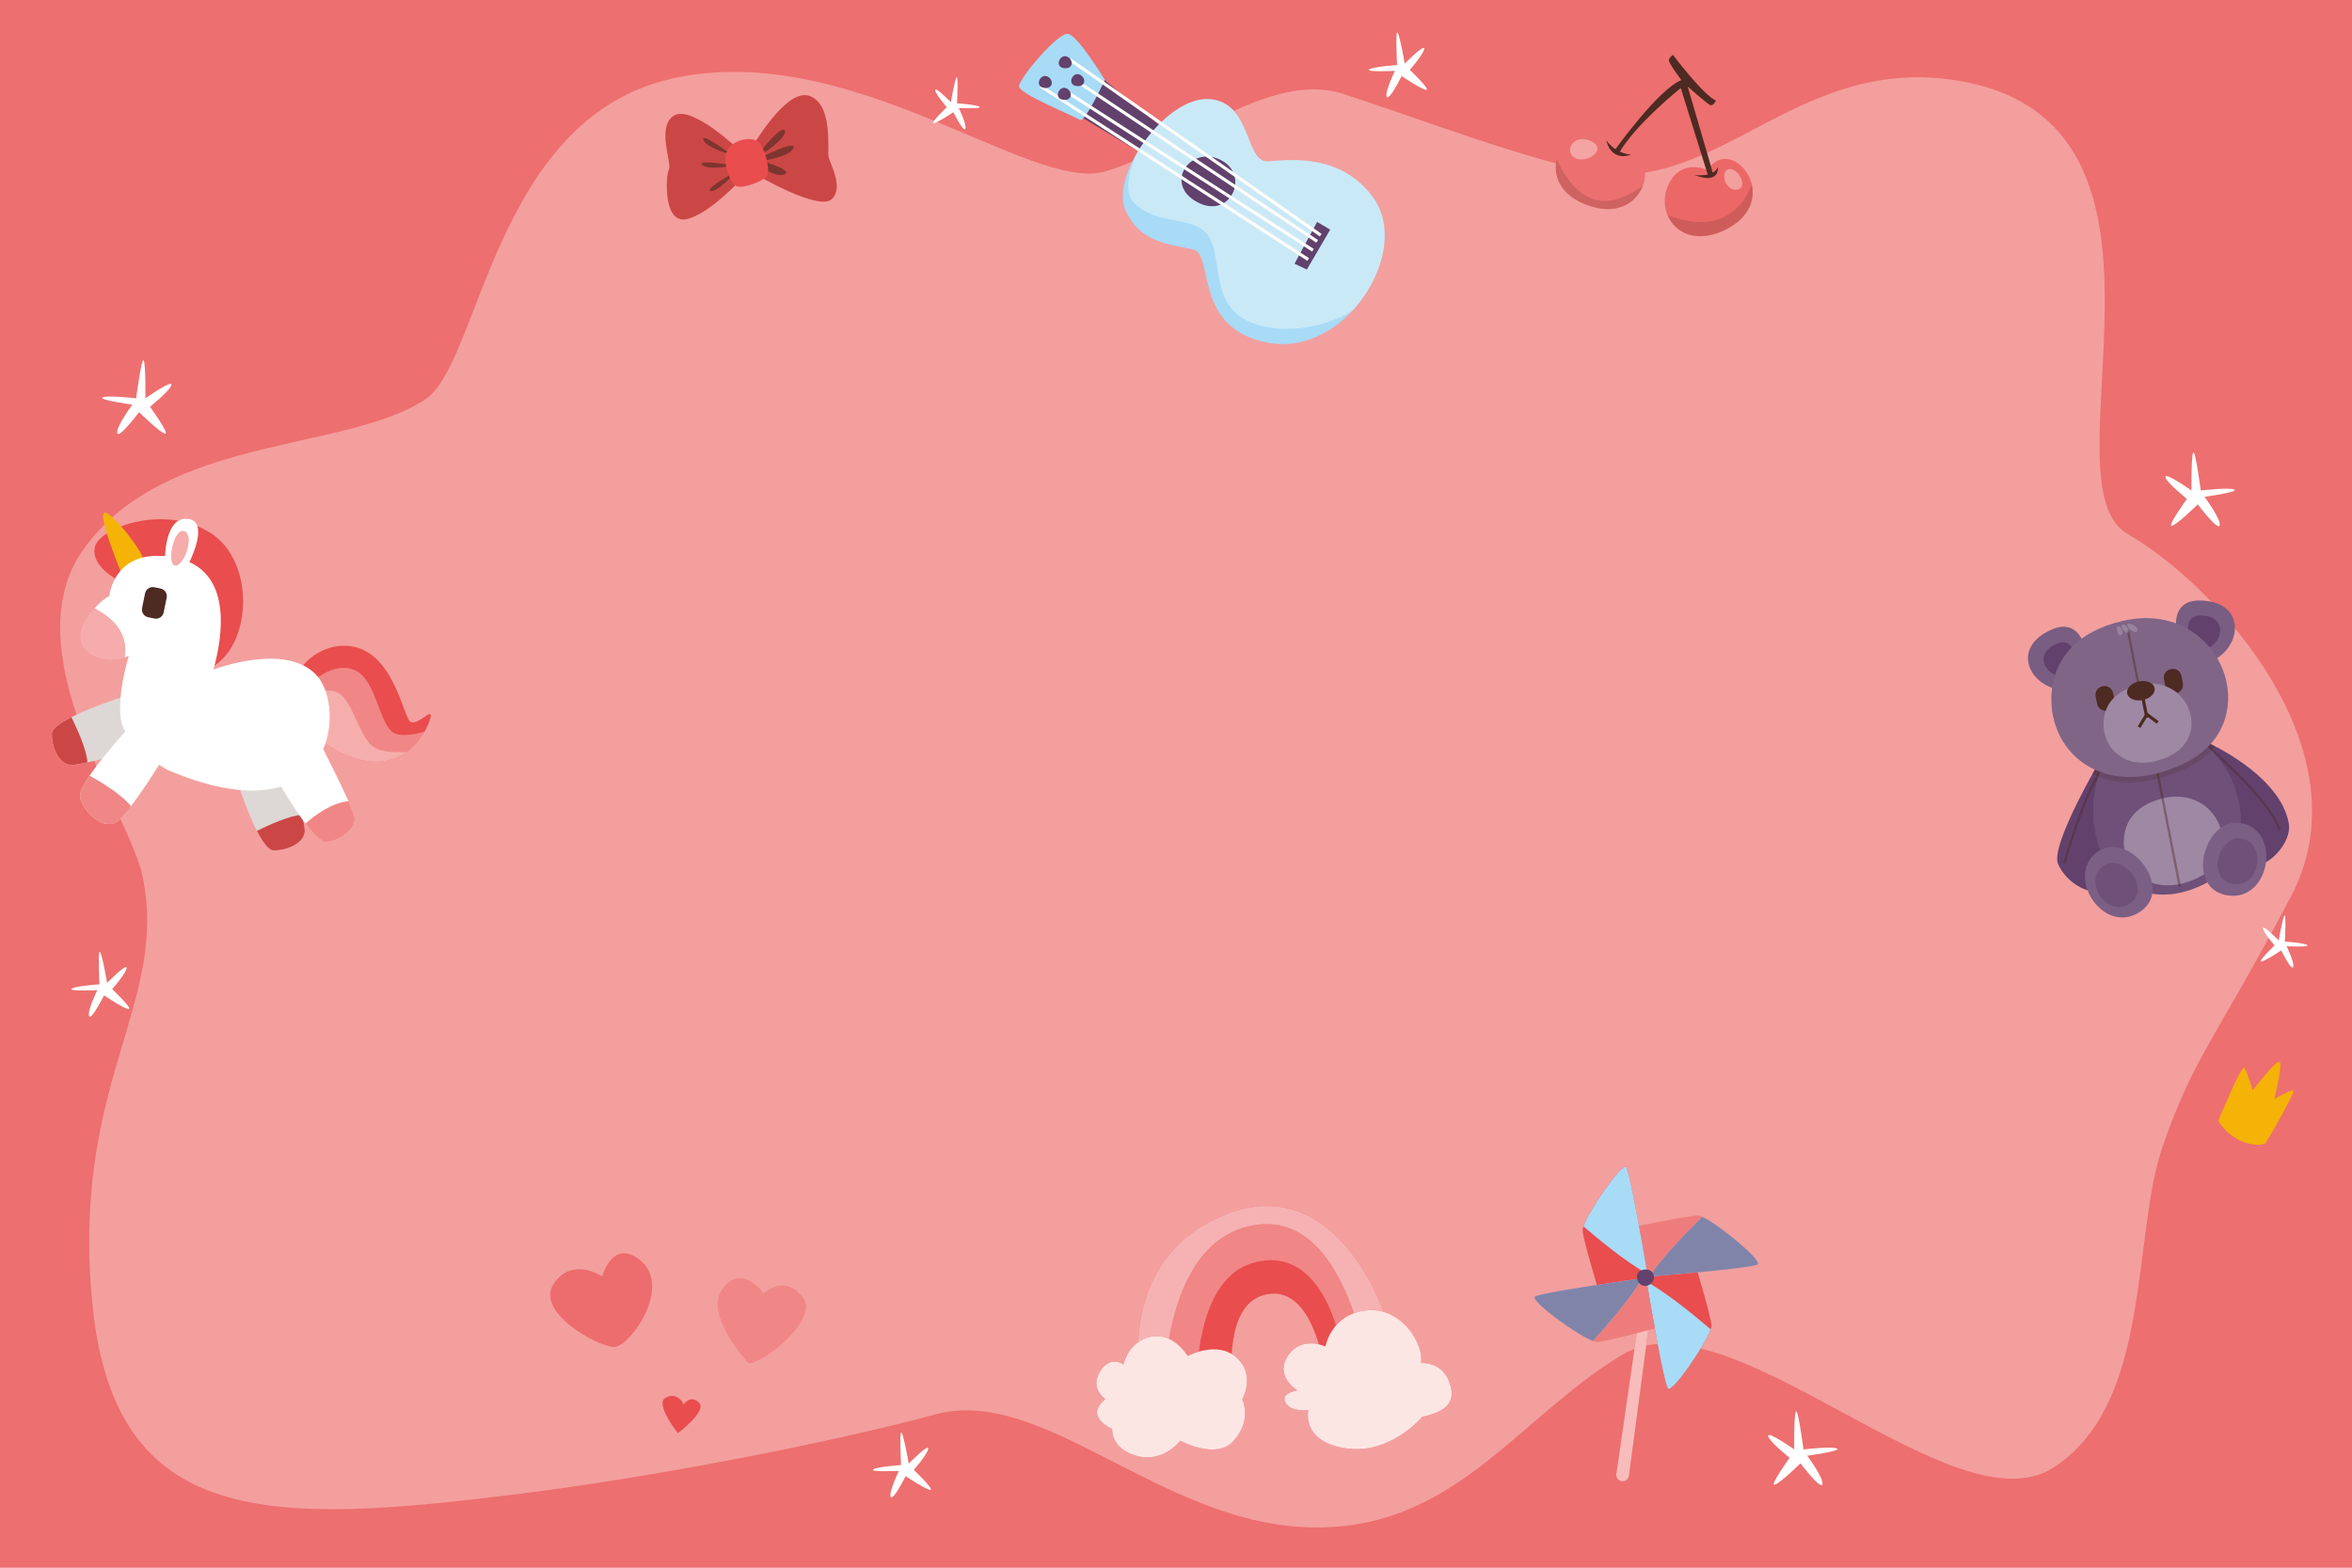 <?xml version="1.0" encoding="utf-8"?>
<svg version="1.1" xmlns="http://www.w3.org/2000/svg" xmlns:xlink="http://www.w3.org/1999/xlink"
	x="0px" y="0px"
	viewBox="0 0 750 500" style="enable-background:new 0 0 750 500;" xml:space="preserve">
<style type="text/css">
	.st0{fill:#E94D4E;}
	.st1{opacity:0.19;fill:#FFFFFF;}
	.st2{opacity:0.34;fill:#FFFDFA;}
	.st3{fill:#FFFFFF;}
	.st4{opacity:0.15;fill:#FFFDFA;}
	.st5{opacity:0.37;fill:#FFFDFA;}
	.st6{fill:#4D2A22;}
	.st7{opacity:0.19;fill:#4D2A22;}
	.st8{opacity:0.2;fill:#FFFDFA;}
	.st9{opacity:0.61;fill:#4D2A22;}
	.st10{fill:#62416D;}
	.st11{fill:#A8DBF6;}
	.st12{opacity:0.39;fill:#FFFDFA;}
	.st13{fill:none;stroke:#FFFDFA;stroke-miterlimit:10;}
	.st14{opacity:0.63;fill:#FFFDFA;}
	.st15{opacity:0.27;fill:#FFFDFA;}
	.st16{opacity:0.56;fill:#62416D;}
	.st17{fill:#F4B306;}
	.st18{opacity:0.18;fill:#FFFDFA;}
	.st19{opacity:0.33;fill:#FFFDFA;}
	.st20{opacity:0.42;fill:none;stroke:#4D2A22;stroke-width:0.75;stroke-miterlimit:10;}
	.st21{opacity:0.31;}
	.st22{opacity:0.31;fill:#4D2A22;}
	.st23{opacity:0.08;fill:#FFFDFA;}
	.st24{opacity:0.38;fill:#FFFDFA;}
	.st25{opacity:0.19;fill:#FFFDFA;}
	.st26{fill:none;stroke:#4D2A22;stroke-miterlimit:10;}
	.st27{opacity:0.16;fill:#FFFDFA;}
	.st28{opacity:0.54;fill:#FFFDFA;}
	.st29{opacity:0.57;fill:#FFFFFF;}
	.st30{opacity:0.32;fill:#FFFDFA;}
	.st31{opacity:0.87;fill:#FFFDFA;}
	.st32{fill:#FDC59D;}
	.st33{opacity:0.35;fill:#E74D4E;}
	.st34{fill:#E74D4E;}
	.st35{fill:#FFFDFA;}
	.st36{fill:none;stroke:#4D2A22;stroke-width:2;stroke-linecap:round;stroke-linejoin:round;stroke-miterlimit:10;}
	.st37{opacity:0.3;fill:#4D2A22;}
	.st38{fill:#62C447;}
	.st39{opacity:0.52;fill:#A8DBF6;}
	.st40{opacity:0.15;fill:#4D2A22;}

	#id1 {  animation: anim1 8s infinite;}

	@keyframes anim1 {
		0% {transform: scale(1);}

		50% {transform: scale(1.1);}

		100% {transform: scale(1);}
	}

	.hover{

		transition: all 0.3s ease-in-out;
		transform: scale(1.1);

	}


	#fille_s_licorne {  animation: anim2 8s infinite;}

	@keyframes anim2 {
		0% {transform: translate(0,-10px);}

		50% {transform: translate(20px,-20px);}

		100% {transform: translate(0,-10px);}
	}

	#fille_d_licorne {  animation: anim3 8s infinite;}

	@keyframes anim3 {
		0% {transform: translate(0,10px);}

		50% {transform: translate(-20px,20px);}

		100% {transform: translate(0,10px);}
	}

	#fille_s_nounours {  animation: anim4 8s infinite;}

	@keyframes anim4 {
		0% {transform: translate(0,-30px);}

		50% {transform: translate(-10px,-20px);}

		100% {transform: translate(0,-30px);}
	}

	#fille_d_nounours {  animation: anim5 8s infinite;}

	@keyframes anim5 {
		0% {transform: translate(0,30px);}

		50% {transform: translate(10px,-10px);}

		100% {transform: translate(0,30px);}
	}

	#nounours {  animation: anim6 6s cubic-bezier(.8, 0, .2, 1) infinite;}

	@keyframes anim6 {
		0% {transform: rotate(0deg);}

		50% {transform: rotate(5deg);}

		100% {transform: rotate(0deg);}
	}

	#licorne  {  animation: anim7 6s cubic-bezier(.8, 0, .2, 1) infinite;}

	@keyframes anim7 {
		0% {transform: rotate(5deg);}

		50% {transform: rotate(0deg);}

		100% {transform: rotate(5deg);}
	}

	#guitare {  
		transform-origin: 50% 50%;
		animation: anim8 6s infinite;}

	@keyframes anim8 {
    0% { transform: scale(1) rotate(-1deg); }

    25% {   transform: scale(0.95) rotate(0deg);  }

    50% {  transform: scale(1) rotate(1deg);   }

    75% {  transform: scale(0.95) rotate(0deg);   }

    100% { transform: scale(1) rotate(-1deg);  }
	}

	.etoile {  
		transform-origin: 50% 50%;
		animation: anim9 6s infinite;}

	@keyframes anim9 {
	0% { transform: rotate(-1deg); }


	50% {  transform: rotate(1deg);   }


	100% { transform: rotate(-1deg);  }}



</style>
<g id="BACKGROUND">
	<g>
		<g>
			<rect x="0" class="st0" width="750" height="500"/>
		</g>
		<rect x="0" class="st1" width="750" height="500"/>
	</g>
</g>
<g id="OBJECTS">
		<!-- waves -->
	<path id="id1" class="st2" d="M26.55,175.29c26.02-36.68,83.84-31.04,109.14-47.97c17.53-11.73,21.68-89.59,78.78-102.29
		c57.1-12.7,114.2,36.68,138.05,29.63c23.85-7.05,52.04-32.45,75.89-24.69c23.85,7.76,59.94,21.55,80.58,24.99
		c39.35,6.56,64.78-37.97,115.86-29.15c80.16,13.85,25.46,128.31,53.65,144.53c28.19,16.22,76.59,69.05,52.02,115.61
		c-24.58,46.56-30.69,50.51-40.81,79.43s-3.17,82.29-34.98,102.75s-103.44-56.53-137.41-36.07
		c-33.97,20.46-54.21,57.14-101.19,55.02c-46.98-2.12-83.84-45.15-117.82-35.98c-33.97,9.17-89.68,19.99-132.99,25.39
		c-78.96,9.85-128.57,11.14-135.8-60.1c-7.23-71.25,24.78-96.19,15.82-137.41C41.08,259.37,3.67,207.54,26.55,175.29z"/>
		<!-- 4 etoiles -->
	<g>
			<!-- etoile 1 -->
		<path   class="st3 etoile" d="M43.41,127.04c0,0,1.74-13.28,2.41-12.07c0.67,1.21,0.54,12.07,0.54,12.07s8.58-6.03,8.31-4.29
			c-0.27,1.74-6.84,6.97-6.84,6.97s6.3,8.72,4.83,8.58c-1.48-0.13-8.31-6.84-8.31-6.84s-6.44,8.58-6.97,6.71s4.83-9.12,4.83-9.12
			s-10.86-1.48-9.52-2.28C34.02,125.97,43.41,127.04,43.41,127.04z"/>
			<!-- etoile 2 -->
		<path class="st3 etoile" d="M701.77,156.44c0,0-1.74-13.28-2.41-12.07c-0.67,1.21-0.54,12.07-0.54,12.07s-8.58-6.03-8.31-4.29
			c0.27,1.74,6.84,6.97,6.84,6.97s-6.3,8.72-4.83,8.58c1.48-0.13,8.31-6.84,8.31-6.84s6.44,8.58,6.97,6.71
			c0.54-1.88-4.83-9.12-4.83-9.12s10.86-1.48,9.52-2.28C711.15,155.36,701.77,156.44,701.77,156.44z"/>
		<path class="st3" d="M575.09,462.28c0,0-1.74-13.28-2.41-12.07c-0.67,1.21-0.54,12.07-0.54,12.07s-8.58-6.03-8.31-4.29
			c0.27,1.74,6.84,6.97,6.84,6.97s-6.3,8.72-4.83,8.58c1.48-0.13,8.31-6.84,8.31-6.84s6.44,8.58,6.97,6.71
			c0.54-1.88-4.83-9.12-4.83-9.12s10.86-1.48,9.52-2.28C584.48,461.21,575.09,462.28,575.09,462.28z"/>
			<!-- etoile 3 -->
		<path class="st3 etoile" d="M31.72,313.94c0,0-0.59-11.24,0.15-10.35c0.74,0.9,2.29,9.9,2.29,9.9s6.17-6.3,6.22-4.82
			c0.04,1.48-4.59,6.81-4.59,6.81s6.54,6.24,5.3,6.36c-1.24,0.11-7.92-4.38-7.92-4.38s-4.01,8.08-4.74,6.61
			c-0.73-1.47,2.6-8.28,2.6-8.28s-9.21,0.44-8.22-0.43S31.72,313.94,31.72,313.94z"/>
		<path   class="st3" d="M445.5,20.75c0,0-0.59-11.24,0.15-10.35c0.74,0.9,2.29,9.9,2.29,9.9s6.17-6.3,6.22-4.82
			c0.04,1.48-4.59,6.81-4.59,6.81s6.54,6.24,5.3,6.36c-1.24,0.11-7.92-4.38-7.92-4.38s-4.01,8.08-4.74,6.61
			c-0.73-1.47,2.6-8.28,2.6-8.28s-9.21,0.44-8.22-0.43C437.58,21.3,445.5,20.75,445.5,20.75z"/>
		<path  class="st3" d="M305.17,32.95c0,0,0.47-9.04-0.12-8.32c-0.59,0.72-1.84,7.96-1.84,7.96s-4.96-5.07-5-3.88
			c-0.04,1.19,3.69,5.48,3.69,5.48s-5.26,5.02-4.27,5.11c1,0.09,6.37-3.53,6.37-3.53s3.22,6.5,3.81,5.32
			c0.59-1.18-2.09-6.66-2.09-6.66s7.4,0.36,6.61-0.34C311.55,33.39,305.17,32.95,305.17,32.95z"/>
			<!-- etoile 4 -->
		<path class="st3 etoile" d="M728.59,300.3c0,0,0.47-9.04-0.12-8.32c-0.59,0.72-1.84,7.96-1.84,7.96s-4.96-5.07-5-3.88
			c-0.04,1.19,3.69,5.48,3.69,5.48s-5.26,5.02-4.27,5.11c1,0.09,6.37-3.52,6.37-3.52s3.22,6.5,3.81,5.32
			c0.59-1.18-2.09-6.66-2.09-6.66s7.4,0.36,6.61-0.34C734.97,300.74,728.59,300.3,728.59,300.3z"/>
		<path class="st3" d="M287.33,467.27c0,0-0.59-11.24,0.15-10.35c0.74,0.9,2.29,9.9,2.29,9.9s6.17-6.3,6.22-4.82
			c0.04,1.48-4.59,6.81-4.59,6.81s6.54,6.24,5.3,6.36c-1.24,0.11-7.92-4.38-7.92-4.38s-4.01,8.08-4.74,6.61
			c-0.73-1.47,2.6-8.28,2.6-8.28s-9.21,0.44-8.22-0.43C279.41,467.81,287.33,467.27,287.33,467.27z"/>
	</g>
		<!-- peche -->
	<g>
		<path class="st0" d="M531.86,59.33c3.92-9.19,12.54-5.13,12.54-5.13s3.93-6.35,9.91-1.97s7.84,15.88-5.23,21.55
			C536,79.46,527.93,68.51,531.86,59.33z"/>
		<path class="st4" d="M531.86,59.33c3.92-9.19,12.54-5.13,12.54-5.13s3.93-6.35,9.91-1.97s7.84,15.88-5.23,21.55
			C536,79.46,527.93,68.51,531.86,59.33z"/>
		<path class="st5" d="M551.59,53.93c3.17-0.16,5.95,6.45,2.05,6.58C549.73,60.65,548.42,54.09,551.59,53.93z"/>
		<path class="st6" d="M547.79,53.32c0,0,0.76,5.67-7.48,2.49C540.31,55.81,546.41,56.71,547.79,53.32z"/>
		<path class="st7" d="M531.76,68.63c2.27,5.42,8.71,8.89,17.31,5.15c8.48-3.68,10.67-9.81,9.53-14.86
			C552.56,73.75,539.64,71.64,531.76,68.63z"/>
		<g>
			<path class="st0" d="M503.53,42.81c9.25-3.76,12.51,5.19,12.51,5.19s7.26-1.74,8.42,5.58c1.16,7.32-5.61,16.8-18.89,11.62
				S494.27,46.57,503.53,42.81z"/>
			<path class="st8" d="M503.53,42.81c9.25-3.76,12.51,5.19,12.51,5.19s7.26-1.74,8.42,5.58c1.16,7.32-5.61,16.8-18.89,11.62
				S494.27,46.57,503.53,42.81z"/>
			<path class="st6" d="M512.24,44.78c0,0,1.12,6.83,7.96,4.55C520.2,49.34,515.45,49.26,512.24,44.78z"/>
			<path class="st5" d="M507.34,45c5.5,2.62-1.42,7.42-5.12,5.37C498.52,48.32,501.84,42.38,507.34,45z"/>
			<path class="st6" d="M515.04,47.71c0,0,13.79-19.29,21.12-22.16c0,0-4.21-5.54-4-6.44c0.21-0.9,1.32-1.6,1.32-1.6
				s9.84,13.06,13.69,14.53c0,0-0.78,1.72-1.69,1.51c-0.9-0.21-7.33-5.96-7.33-5.96s7.68,26.12,8.07,27.74l-1.52,0.79l-8.74-28.05
				c0,0-14.5,11.6-19.65,20.69C516.32,48.77,514.95,48.33,515.04,47.71z"/>
			<path class="st7" d="M523.8,59.37l0.03-0.17c-15.4,11.51-23.66,0.11-27.38-8.44c-1.33,5.2,1.12,11.32,9.12,14.44
				C515.43,69.04,521.7,64.8,523.8,59.37z"/>
		</g>
	</g>
		<!-- noeuds -->
	<g>
		<path class="st0" d="M239.61,47.34c0,0,11.03-19.49,18.54-16.74c7.51,2.75,5.64,16.96,6.04,19.27c0.4,2.3,5.05,10.08,0.95,13.7
			c-4.09,3.62-22.9-7.24-22.9-7.24L239.61,47.34z"/>
		<path class="st7" d="M239.61,47.34c0,0,11.03-19.49,18.54-16.74c7.51,2.75,5.64,16.96,6.04,19.27c0.4,2.3,5.05,10.08,0.95,13.7
			c-4.09,3.62-22.9-7.24-22.9-7.24L239.61,47.34z"/>
		<path class="st9" d="M242.61,50.22c0,0,11.44-5.81,10.39-2.98c-1.05,2.83-10.06,4.09-10.06,4.09s10.2,2.9,7.22,4.28
			c-2.99,1.38-9.01-3.45-9.01-3.45L242.61,50.22z"/>
		<path class="st9" d="M241.68,49.38c0,0,7.3-9.7,8.56-7.74S241.57,50.7,241.68,49.38z"/>
		<path class="st0" d="M235.89,48c0,0-15.17-14.59-20.93-11.15c-5.76,3.44-0.58,15.4-1.64,17.21c-1.07,1.81-1.93,17.38,5.55,15.84
			c7.49-1.54,18.53-13.81,18.53-13.81L235.89,48z"/>
		<path class="st7" d="M235.89,48c0,0-15.17-14.59-20.93-11.15c-5.76,3.44-0.58,15.4-1.64,17.21c-1.07,1.81-1.93,17.38,5.55,15.84
			c7.49-1.54,18.53-13.81,18.53-13.81L235.89,48z"/>
		<path class="st9" d="M233.31,49.42c0,0-9.54-7.32-9.07-4.92C224.72,46.9,233.31,49.42,233.31,49.42z"/>
		<path class="st9" d="M234.01,52.83c0,0-11.81-2.14-10.12-0.27C225.58,54.42,234.01,52.83,234.01,52.83z"/>
		<path class="st9" d="M235.02,54.53c0,0-10.55,5.73-8.44,6.38C228.69,61.56,235.02,54.53,235.02,54.53z"/>
		<path class="st0" d="M232.24,47.45c2.45-3.42,8.35-4.01,10.11-1.74s3.55,9.22,1.94,10.77c-1.61,1.55-7.84,3.9-9.65,2.83
			C232.82,58.24,229.78,50.87,232.24,47.45z"/>
	</g>
		<!-- guitare -->
	<g id="guitare">
		<g>
			<polygon class="st10" points="343.12,36.32 350.38,24.05 374.75,44.08 368.88,51.77 			"/>
			<path class="st11" d="M385.69,31.62c13.7,1.02,11.13,20.52,18.75,19.85c7.61-0.66,23.53-2.23,33.5,11.65
				c12.3,17.12-8.81,50.62-33.29,46.24s-17.34-28.06-24.11-29.75c-6.77-1.68-17.43-1.86-21.82-13.08
				C354.34,55.31,372,30.6,385.69,31.62z"/>
			<path class="st12" d="M361.66,64.71c7.07,7.31,18.83,3.96,23.47,10.27c4.64,6.31,1,20.55,11.38,26.69
				c8,4.74,22.92,4.46,34.59-2.41c9.76-10.36,14.07-26.08,6.84-36.15c-9.97-13.88-25.89-12.31-33.5-11.65
				c-7.61,0.66-5.05-18.84-18.75-19.85c-8.27-0.61-17.97,8.14-23.4,17.65C359.83,55.11,358.44,61.38,361.66,64.71z"/>
			<path class="st10" d="M389.18,50.98c9.66,4.7,3.17,19.3-7.49,13.44C371.02,58.57,379.52,46.28,389.18,50.98z"/>
			<polygon class="st10" points="412.8,84.11 420,70.79 424.17,73.24 416.72,85.97 			"/>
			<path class="st11" d="M352.31,25.49c0,0-6.44,13.88-7.95,12.76c-1.51-1.11-19.44-8.28-19.42-10.74
				c0.02-2.46,12.43-17.28,15.65-16.7C343.8,11.39,352.31,25.49,352.31,25.49z"/>
			<line class="st13" x1="343.49" y1="25.96" x2="420.01" y2="76.97"/>
			<line class="st13" x1="341.16" y1="19.01" x2="421.14" y2="75"/>
			<line class="st13" x1="340.82" y1="29.71" x2="418.68" y2="79.82"/>
			<line class="st13" x1="331.85" y1="27.49" x2="417.15" y2="82.76"/>
		</g>
		<path class="st10" d="M334.33,24.58c1.81,1.22,1.36,3.99-1.62,3.41C329.73,27.42,331.89,22.94,334.33,24.58z"/>
		<path class="st10" d="M340.4,28.36c1.81,1.22,1.36,3.99-1.62,3.41C335.8,31.2,337.96,26.72,340.4,28.36z"/>
		<path class="st10" d="M340.67,18.28c1.81,1.22,1.36,3.99-1.62,3.41C336.08,21.11,338.24,16.64,340.67,18.28z"/>
		<path class="st10" d="M344.66,23.99c1.81,1.22,1.36,3.99-1.62,3.41C340.06,26.83,342.22,22.35,344.66,23.99z"/>
	</g>
		<!-- jouets a vents -->
	<g>
		<g>
			<path class="st0" d="M522.97,417.99l-7.56,52.11c-0.16,1.05,0.51,2.05,1.55,2.29l0,0c1.16,0.27,2.3-0.51,2.47-1.69l6.92-52.1
				L522.97,417.99z"/>
			<path class="st14" d="M522.97,417.99l-7.56,52.11c-0.16,1.05,0.51,2.05,1.55,2.29l0,0c1.16,0.27,2.3-0.51,2.47-1.69l6.92-52.1
				L522.97,417.99z"/>
		</g>
		<g id="fleur">
			<g>
				<path class="st0" d="M540.75,403.79c0,0,4.7,15.57,5,18.81c0.29,3.23-12.34,21.74-13.81,20.28c-1.47-1.47-7.05-35.26-7.05-35.26
					L540.75,403.79z"/>
				<path class="st11" d="M525.08,408.81c1.01,6.02,5.55,32.76,6.85,34.06c1.32,1.32,11.71-13.58,13.54-18.9
					C540.49,419.69,531.61,412.4,525.08,408.81z"/>
			</g>
			<g>
				<path class="st0" d="M522.31,391.08c0,0,15.92-3.35,19.17-3.36c3.25-0.02,20.6,14.16,19.01,15.5c-1.59,1.34-35.74,4-35.74,4
					L522.31,391.08z"/>
				<path class="st15" d="M522.31,391.08c0,0,15.92-3.35,19.17-3.36c3.25-0.02,20.6,14.16,19.01,15.5c-1.59,1.34-35.74,4-35.74,4
					L522.31,391.08z"/>
				<path class="st11" d="M525.97,407.13c6.08-0.49,33.11-2.72,34.52-3.9c1.43-1.21-12.52-12.83-17.67-15.11
					C538.14,392.71,530.11,400.93,525.97,407.13z"/>
				<path class="st16" d="M525.97,407.13c6.08-0.49,33.11-2.72,34.52-3.9c1.43-1.21-12.52-12.83-17.67-15.11
					C538.14,392.71,530.11,400.93,525.97,407.13z"/>
			</g>
			<g>
				<path class="st0" d="M509.65,411.33c0,0-4.7-15.57-5-18.81c-0.29-3.23,12.34-21.74,13.81-20.28c1.47,1.47,7.05,35.26,7.05,35.26
					L509.65,411.33z"/>
				<path class="st11" d="M525.32,406.31c-1.01-6.02-5.55-32.76-6.85-34.06c-1.32-1.32-11.71,13.58-13.54,18.9
					C509.91,395.42,518.79,402.71,525.32,406.31z"/>
			</g>
			<g>
				<path class="st0" d="M524.91,407.74l-0.04-0.18c0,0-33.94,4.62-35.45,6.05c-1.51,1.43,16.64,14.58,19.88,14.38
					c2.88-0.18,15.57-3.55,18.38-4.31C526.29,416.04,525.08,408.79,524.91,407.74z"/>
				<path class="st15" d="M524.91,407.74l-0.04-0.18c0,0-33.94,4.62-35.45,6.05c-1.51,1.43,16.64,14.58,19.88,14.38
					c2.88-0.18,15.57-3.55,18.38-4.31C526.29,416.04,525.08,408.79,524.91,407.74z"/>
				<path class="st11" d="M523.66,407.73c-6.05,0.84-32.9,4.62-34.24,5.88c-1.36,1.29,13.24,12.09,18.51,14.07
					C512.34,422.82,519.88,414.15,523.66,407.73z"/>
				<path class="st16" d="M523.66,407.73c-6.05,0.84-32.9,4.62-34.24,5.88c-1.36,1.29,13.24,12.09,18.51,14.07
					C512.34,422.82,519.88,414.15,523.66,407.73z"/>
			</g>
			<path class="st10" d="M524.65,404.9c3.5-0.14,3.67,4.37,0.52,5.18C522.03,410.9,520.17,405.08,524.65,404.9z"/>
		</g>
	</g>
		<!-- courone sur fille -->
	<path class="st17" d="M707.33,357.55c0,0,7.47-18.15,8.34-16.98c0.87,1.17,2.69,7.21,2.69,7.21s8.02-10.57,8.69-9.01
		c0.67,1.56-1.8,11.76-1.8,11.76s6.24-3.67,6.14-2.5c-0.1,1.17-8.53,16.4-9.21,16.79C721.49,365.19,713.51,366.52,707.33,357.55z"/>
		<!-- coeur -->
	<g>
		<g>
			<path class="st0" d="M176.52,409.56c5.87-8.98,15.54-2.42,15.54-2.42s2.8-10.43,10.01-6.56c14.16,7.6-1.04,29.01-6.22,29.01
				C190.68,429.59,170.65,418.54,176.52,409.56z"/>
			<path class="st18" d="M176.52,409.56c5.87-8.98,15.54-2.42,15.54-2.42s2.8-10.43,10.01-6.56c14.16,7.6-1.04,29.01-6.22,29.01
				C190.68,429.59,170.65,418.54,176.52,409.56z"/>
		</g>
		<path class="st0" d="M212.05,445.95c3.11-2.08,5.52,0.65,5.95,2.03c0,0,2.12-3.36,4.88-0.64c2.76,2.71-6.72,9.75-6.72,9.75
			S208.94,448.03,212.05,445.95z"/>
		<g>
			<path class="st0" d="M238.71,434.76c0,0-13.93-14.91-8.56-23.22c5.38-8.31,12.47-0.73,13.2,1.22c0,0,6.35-6.63,12.53,0.9
				C261.51,420.5,243.6,434.76,238.71,434.76z"/>
			<path class="st19" d="M238.71,434.76c0,0-13.93-14.91-8.56-23.22c5.38-8.31,12.47-0.73,13.2,1.22c0,0,6.35-6.63,12.53,0.9
				C261.51,420.5,243.6,434.76,238.71,434.76z"/>
		</g>
	</g>
		<!-- nounours -->
	<g id="nounours">
		<path class="st10" d="M703.51,236.62c0,0,23.52,10.31,26.32,25.93c1.18,6.6-7.24,13.77-9.06,12.73
			c-1.83-1.04-17.42-30.4-17.42-30.4L703.51,236.62z"/>
		<path class="st20" d="M703.57,237.66c0,0,19.94,16.9,23.42,27.02"/>
		<path class="st10" d="M671.01,240.22c0,0-17.58,29.38-14.71,35.45c5.07,10.69,18.61,10.25,19.54,8.37
			c0.93-1.88-0.07-37.28-0.07-37.28L671.01,240.22z"/>
		<path class="st20" d="M658.27,275.43c0,0,6.21-22.22,11.68-29.53"/>
		<g class="st21">
			<path class="st6" d="M675.84,249.33c-0.04-1.61-0.07-2.58-0.07-2.58l-4.76-6.53c0,0-1.62,2.71-3.79,6.64
				C669.79,248.11,672.68,248.97,675.84,249.33z"/>
		</g>
		<path class="st22" d="M706.36,238.02c-1.75-0.91-2.86-1.4-2.86-1.4l-0.09,4.36C704.52,240.04,705.5,239.06,706.36,238.02z"/>
		<path class="st10" d="M668.35,266.59c0,0-6.64-27.05,16.71-32.85c26.17-6.5,41.07,36.23,18.34,47.96
			C685.06,291.17,671.28,280.72,668.35,266.59z"/>
		<path class="st23" d="M668.35,266.59c0,0-6.64-27.05,16.71-32.85c26.17-6.5,41.07,36.23,18.34,47.96
			C685.06,291.17,671.28,280.72,668.35,266.59z"/>
		<path class="st7" d="M669.13,247.7c7.33,2.83,16.85,2.62,27.79-2.56c3.36-1.59,6.1-3.57,8.26-5.82
			c-5.14-4.94-12.1-7.57-20.12-5.58C675.78,236.05,671.24,241.71,669.13,247.7z"/>
		<path class="st10" d="M677.55,271.69c0,0-3.51-13.29,12.22-17.09c17.62-4.25,26.41,18.15,11,25.43
			C688.34,285.9,679.29,279.97,677.55,271.69z"/>
		<path class="st24" d="M677.55,271.69c0,0-3.51-13.29,12.22-17.09c17.62-4.25,26.41,18.15,11,25.43
			C688.34,285.9,679.29,279.97,677.55,271.69z"/>
		<line class="st20" x1="687.29" y1="242.89" x2="695.09" y2="282.83"/>
		<g>
			<g>
				<path class="st10" d="M694.43,203.67c0,0-3.69-12.48,7.34-12.14c16.13,0.51,12.52,17.8,1.01,19.98L694.43,203.67z"/>
				<path class="st4" d="M694.43,203.67c0,0-3.69-12.48,7.34-12.14c16.13,0.51,12.52,17.8,1.01,19.98L694.43,203.67z"/>
				<path class="st10" d="M698.02,202.9c0,0-2.01-6.8,4-6.61c8.78,0.28,6.82,9.69,0.55,10.88L698.02,202.9z"/>
			</g>
			<g>
				<path class="st10" d="M665.5,209.32c0,0-1.28-12.96-11.37-8.48c-14.75,6.54-4.9,21.21,6.58,18.9L665.5,209.32z"/>
				<path class="st4" d="M665.5,209.32c0,0-1.28-12.96-11.37-8.48c-14.75,6.54-4.9,21.21,6.58,18.9L665.5,209.32z"/>
				<path class="st10" d="M661.89,209.96c0,0-0.7-7.05-6.19-4.62c-8.03,3.56-2.67,11.55,3.58,10.29L661.89,209.96z"/>
			</g>
			<path class="st10" d="M654.75,228.67c0,0-6.28-23.77,21.85-30.56c31.52-7.61,47.23,32.45,19.68,45.48
				C674.04,254.09,657.85,243.47,654.75,228.67z"/>
			<path class="st25" d="M654.75,228.67c0,0-6.28-23.77,21.85-30.56c31.52-7.61,47.23,32.45,19.68,45.48
				C674.04,254.09,657.85,243.47,654.75,228.67z"/>
			<line class="st20" x1="681.95" y1="218.5" x2="678.55" y2="201.1"/>
			<path class="st25" d="M675.53,199.7c1,0.25,1.88,2.48,0.75,2.89C675.16,203,674.53,199.46,675.53,199.7z"/>
			<path class="st25" d="M676.82,199.2c0.96-0.25,2.67,2.01,1.71,2.58C677.56,202.34,675.86,199.45,676.82,199.2z"/>
			<path class="st25" d="M678.67,198.96c1.34-0.26,3.81,1.72,2.7,2.51C680.26,202.26,677.33,199.22,678.67,198.96z"/>
			<path class="st6" d="M693.93,221.1l-0.23,0.04c-1.47,0.29-2.9-0.67-3.19-2.14l-0.47-2.39c-0.29-1.47,0.67-2.9,2.14-3.19
				l0.23-0.04c1.47-0.29,2.9,0.67,3.19,2.14l0.47,2.39C696.36,219.39,695.4,220.81,693.93,221.1z"/>
			<path class="st6" d="M672.14,226.59l-0.23,0.04c-1.47,0.29-2.9-0.67-3.19-2.14l-0.47-2.39c-0.29-1.47,0.67-2.9,2.14-3.19
				l0.23-0.04c1.47-0.29,2.9,0.67,3.19,2.14l0.47,2.39C674.57,224.88,673.61,226.31,672.14,226.59z"/>
			<path class="st10" d="M671.06,233.74c0,0-3.13-11.85,10.89-15.24c15.72-3.79,23.55,16.18,9.81,22.68
				C680.68,246.42,672.6,241.12,671.06,233.74z"/>
			<path class="st24" d="M671.06,233.74c0,0-3.13-11.85,10.89-15.24c15.72-3.79,23.55,16.18,9.81,22.68
				C680.68,246.42,672.6,241.12,671.06,233.74z"/>
			<line class="st26" x1="683.28" y1="222.26" x2="684.57" y2="228.87"/>
			<polyline class="st26" points="682.1,231.91 684.58,227.84 688.06,230.44 			"/>
			<path class="st6" d="M687.05,219.44c0.32,1.65-1.38,3.37-3.79,3.84c-2.42,0.47-4.64-0.48-4.96-2.13
				c-0.32-1.65,1.38-3.37,3.79-3.84C684.51,216.84,686.73,217.79,687.05,219.44z"/>
		</g>
		<g>
			<g>
				<path class="st10" d="M668.36,272.01c-9.82,7.9,2.8,26.82,14.37,18.56C693.54,282.85,678.18,264.11,668.36,272.01z"/>
				<path class="st27" d="M668.36,272.01c-9.82,7.9,2.8,26.82,14.37,18.56C693.54,282.85,678.18,264.11,668.36,272.01z"/>
				<path class="st10" d="M670.4,276.41c-6.15,4.94,1.75,16.8,9,11.62C686.17,283.2,676.55,271.47,670.4,276.41z"/>
				<path class="st23" d="M670.4,276.41c-6.15,4.94,1.75,16.8,9,11.62C686.17,283.2,676.55,271.47,670.4,276.41z"/>
			</g>
			<g>
				<path class="st10" d="M715.7,262.76c12.07,3.62,7.5,25.9-6.33,22.61C696.45,282.28,703.63,259.14,715.7,262.76z"/>
				<path class="st27" d="M715.7,262.76c12.07,3.62,7.5,25.9-6.33,22.61C696.45,282.28,703.63,259.14,715.7,262.76z"/>
				<path class="st10" d="M715.47,267.61c7.56,2.27,4.7,16.22-3.96,14.15C703.41,279.84,707.91,265.34,715.47,267.61z"/>
				<path class="st23" d="M715.47,267.61c7.56,2.27,4.7,16.22-3.96,14.15C703.41,279.84,707.91,265.34,715.47,267.61z"/>
			</g>
		</g>
	</g>
		<!-- licorne -->
	<g id="licorne">
		<g>
			<g>
				<path class="st3" d="M40.95,221.7c0,0-24.37,7.46-24.41,12.32c-0.05,4.86,2.52,9.84,6.13,9.96c3.61,0.12,26.27-6.25,26.27-6.25"
					/>
				<path class="st0" d="M22.67,243.98c0.85,0.03,2.77-0.31,5.19-0.83c-0.13-3.83-3.27-10.72-5.09-14.42
					c-3.56,1.81-6.22,3.69-6.24,5.29C16.49,238.89,19.06,243.86,22.67,243.98z"/>
				<path class="st7" d="M40.95,221.7c0,0-24.37,7.46-24.41,12.32c-0.05,4.86,2.52,9.84,6.13,9.96c3.61,0.12,26.27-6.25,26.27-6.25"
					/>
			</g>
			<g>
				<path class="st3" d="M74.88,246.81c0,0,7.48,24.36,12.34,24.4c4.86,0.04,9.84-2.53,9.95-6.14c0.12-3.61-6.27-26.26-6.27-26.26"
					/>
				<path class="st0" d="M97.18,265.08c0.03-0.85-0.31-2.77-0.84-5.19c-3.83,0.13-10.72,3.28-14.42,5.1c1.81,3.56,3.7,6.22,5.3,6.23
					C92.08,271.26,97.06,268.68,97.18,265.08z"/>
				<path class="st7" d="M74.88,246.81c0,0,7.48,24.36,12.34,24.4c4.86,0.04,9.84-2.53,9.95-6.14c0.12-3.61-6.27-26.26-6.27-26.26"
					/>
			</g>
			<path class="st0" d="M37.63,185.01c0,0-8.67-4.26-7.4-10.48c1.27-6.23,22.46-14.1,37.24-4.32c13.64,9.02,12.9,34.51,0.71,42.23
				L37.63,185.01z"/>
			<path class="st0" d="M111.58,206.06c14.33,1.79,16.98,23.33,19.47,24.22s6.4-4.23,6.32-1.95c-0.08,2.27-8.36,24.06-31.99,9.87
				C81.76,224,97.25,204.27,111.58,206.06z"/>
			<path class="st19" d="M135.35,233.37c-2.56,0.77-5.64,1.33-8.45,0.88c-6.38-1.03-6.14-18.28-14.68-20.86
				c-8.54-2.57-16.82,8.37-16.82,8.37l-1.81,2.8c1.11,4.55,4.66,9.34,11.8,13.63C122.61,248.53,131.67,239.76,135.35,233.37z"/>
			<path class="st19" d="M105.39,238.19c11.35,6.82,19.16,5.33,24.22,1.69c-3.9,0.14-8-0.1-10.17-1.4
				c-4.89-2.92-6.64-14.54-11.53-17.46c-4.89-2.92-14.31,3.54-14.31,3.54C94.7,229.11,98.25,233.91,105.39,238.19z"/>
			<path class="st17" d="M38.75,182.88c0,0-8.14-19.6-5.29-19.4c2.85,0.2,12.98,13.84,12.16,15.02
				C44.8,179.68,38.75,182.88,38.75,182.88z"/>
			<path class="st3" d="M34.86,190.17c0,0,1.35-15.95,20.67-12.38c19.31,3.57,15.32,25.85,12.53,35.77c0,0,23-8.85,32.85,1.76
				c9.85,10.61,5.74,53.09-47.77,30.11c0,0-13.5-7.72-14.63-16.16c-1.14-8.44,2.58-20.08,2.58-20.08s-8.01,3.7-13.71-2.04
				C21.68,201.4,32.44,190.81,34.86,190.17z"/>
			<path class="st0" d="M39.72,209.68c1.39-7.94-4.19-12.83-9.57-15.63c-3.33,3.77-6.41,9.42-2.77,13.09
				C31.64,211.45,37.19,210.46,39.72,209.68z"/>
			<path class="st28" d="M39.72,209.68c1.39-7.94-4.19-12.83-9.57-15.63c-3.33,3.77-6.41,9.42-2.77,13.09
				C31.64,211.45,37.19,210.46,39.72,209.68z"/>
			<path class="st6" d="M49.26,197.27l-2.02-0.41c-1.34-0.28-2.21-1.59-1.94-2.93l0.96-4.7c0.28-1.34,1.59-2.21,2.93-1.94l2.02,0.41
				c1.34,0.28,2.21,1.59,1.94,2.93l-0.96,4.7C51.92,196.68,50.61,197.55,49.26,197.27z"/>
			<path class="st3" d="M52.58,181c0,0-0.88-16.21,7.18-15.52c8.06,0.7-0.33,16.54-2.03,18.29"/>
			<g>
				<path class="st0" d="M58.71,169.45c3.38,1.08,0.1,10.82-2.74,10.88C53.13,180.4,55.33,168.38,58.71,169.45z"/>
				<path class="st28" d="M58.71,169.45c3.38,1.08,0.1,10.82-2.74,10.88C53.13,180.4,55.33,168.38,58.71,169.45z"/>
			</g>
			<path class="st3" d="M41.68,231.45c0,0-17.1,18.26-16.13,22.85c0.97,4.59,7.69,10.93,11.99,7.61s14.95-20.8,14.95-20.8"/>
			<path class="st0" d="M28.56,247.42c-1.98,2.94-3.29,5.51-3,6.88c0.97,4.59,7.69,10.93,11.99,7.61c1.09-0.84,2.59-2.59,4.21-4.73
				C38.93,253.49,32.31,249.5,28.56,247.42z"/>
			<path class="st19" d="M28.56,247.42c-1.98,2.94-3.29,5.51-3,6.88c0.97,4.59,7.69,10.93,11.99,7.61c1.09-0.84,2.59-2.59,4.21-4.73
				C38.93,253.49,32.31,249.5,28.56,247.42z"/>
			<path class="st3" d="M87.52,247.13c0,0,12.21,22.37,16.98,21.44c4.77-0.93,9.13-4.45,8.52-8.01
				c-0.61-3.56-11.41-24.47-11.41-24.47"/>
		</g>
		<path class="st0" d="M113.02,260.56c-0.15-0.85-0.88-2.7-1.9-5.01c-5.22,0.53-10.25,4.09-13.7,7.16c2.71,3.54,5.37,6.2,7.08,5.86
			C109.27,267.64,113.63,264.12,113.02,260.56z"/>
		<path class="st19" d="M113.02,260.56c-0.15-0.85-0.88-2.7-1.9-5.01c-5.22,0.53-10.25,4.09-13.7,7.16c2.71,3.54,5.37,6.2,7.08,5.86
			C109.27,267.64,113.63,264.12,113.02,260.56z"/>
	</g>
		<!-- arc en ciel -->
	<g>
		<g>
			<path class="st0" d="M363.52,438.82c0,0-7.28-38.19,27.97-51.71c35.26-13.52,52.92,32.15,53.52,47.87l-22.76,1.33
				c0,0-3.6-27.7-19.36-23.28c-12.57,3.53-9.85,26.18-10.35,26.54C392.05,439.93,363.52,438.82,363.52,438.82z"/>
			<path class="st29" d="M363.52,438.82c0,0-7.28-38.19,27.97-51.71c35.26-13.52,52.92,32.15,53.52,47.87l-22.76,1.33
				c0,0-3.6-27.7-19.36-23.28c-12.57,3.53-9.85,26.18-10.35,26.54C392.05,439.93,363.52,438.82,363.52,438.82z"/>
			<path class="st0" d="M436.22,435.5c-4.87-24.19-16.23-51.39-40.19-43.79c-20.06,6.36-24.08,35.44-24.64,47.41
				c8.49,0.3,20.84,0.7,21.17,0.46c0.5-0.36-2.22-23.01,10.35-26.54c15.76-4.42,19.36,23.28,19.36,23.28L436.22,435.5z"/>
			<path class="st30" d="M436.22,435.5c-4.87-24.19-16.23-51.39-40.19-43.79c-20.06,6.36-24.08,35.44-24.64,47.41
				c8.49,0.3,20.84,0.7,21.17,0.46c0.5-0.36-2.22-23.01,10.35-26.54c15.76-4.42,19.36,23.28,19.36,23.28L436.22,435.5z"/>
			<path class="st0" d="M428.87,435.93c-2.87-21.8-12.86-38.43-29.88-32.97c-14.39,4.61-17.01,25.94-17.42,36.49
				c5.78,0.17,10.77,0.27,10.97,0.13c0.5-0.36-2.22-23.01,10.35-26.54c15.76-4.42,19.36,23.28,19.36,23.28L428.87,435.93z"/>
		</g>
		<path class="st0" d="M352.49,446.22c0,0-5.06-3.32-1.74-8.76c3.31-5.44,7.53-2.25,7.53-2.25s1.36-7.31,8.67-8.86
			c7.31-1.55,11.78,6.15,11.78,6.15s9.29-5.12,15.55,0.47c6.26,5.59,1.85,13.35,1.85,13.35s3.3,6.58-2.82,13.31
			c-5.56,6.11-16.92-0.13-16.92-0.13s-5.49,7.18-13.89,4.85c-8.4-2.32-7.86-8.62-7.86-8.62S345.43,451.9,352.49,446.22z"/>
		<path class="st31" d="M352.49,446.22c0,0-5.06-3.32-1.74-8.76c3.31-5.44,7.53-2.25,7.53-2.25s1.36-7.31,8.67-8.86
			c7.31-1.55,11.78,6.15,11.78,6.15s9.29-5.12,15.55,0.47c6.26,5.59,1.85,13.35,1.85,13.35s3.3,6.58-2.82,13.31
			c-5.56,6.11-16.92-0.13-16.92-0.13s-5.49,7.18-13.89,4.85c-8.4-2.32-7.86-8.62-7.86-8.62S345.43,451.9,352.49,446.22z"/>
		<g>
			<path class="st0" d="M413.7,443.42c0,0-7.37-4.33-3.02-10.96c4.35-6.63,11.99-2.99,11.99-2.99s1.73-10.31,12.98-11.52
				s18.4,10.6,17.5,16.78c0,0,6.42-0.54,8.9,5.77c2.48,6.31-0.44,9.65-8.54,11.38c0,0-10,12.16-24.37,10.05
				c-14.37-2.12-11.95-12.17-11.95-12.17s-5.56,0.69-7.26-2.4S413.7,443.42,413.7,443.42z"/>
			<path class="st31" d="M413.7,443.42c0,0-7.37-4.33-3.02-10.96c4.35-6.63,11.99-2.99,11.99-2.99s1.73-10.31,12.98-11.52
				s18.4,10.6,17.5,16.78c0,0,6.42-0.54,8.9,5.77c2.48,6.31-0.44,9.65-8.54,11.38c0,0-10,12.16-24.37,10.05
				c-14.37-2.12-11.95-12.17-11.95-12.17s-5.56,0.69-7.26-2.4S413.7,443.42,413.7,443.42z"/>
		</g>
	</g>
		<!-- fille sousou rouge -->

		<!-- fille sous licorne -->

		<!-- fille en dessus nounours -->

		<!-- fille en dessus licorne -->
</g>
</svg>